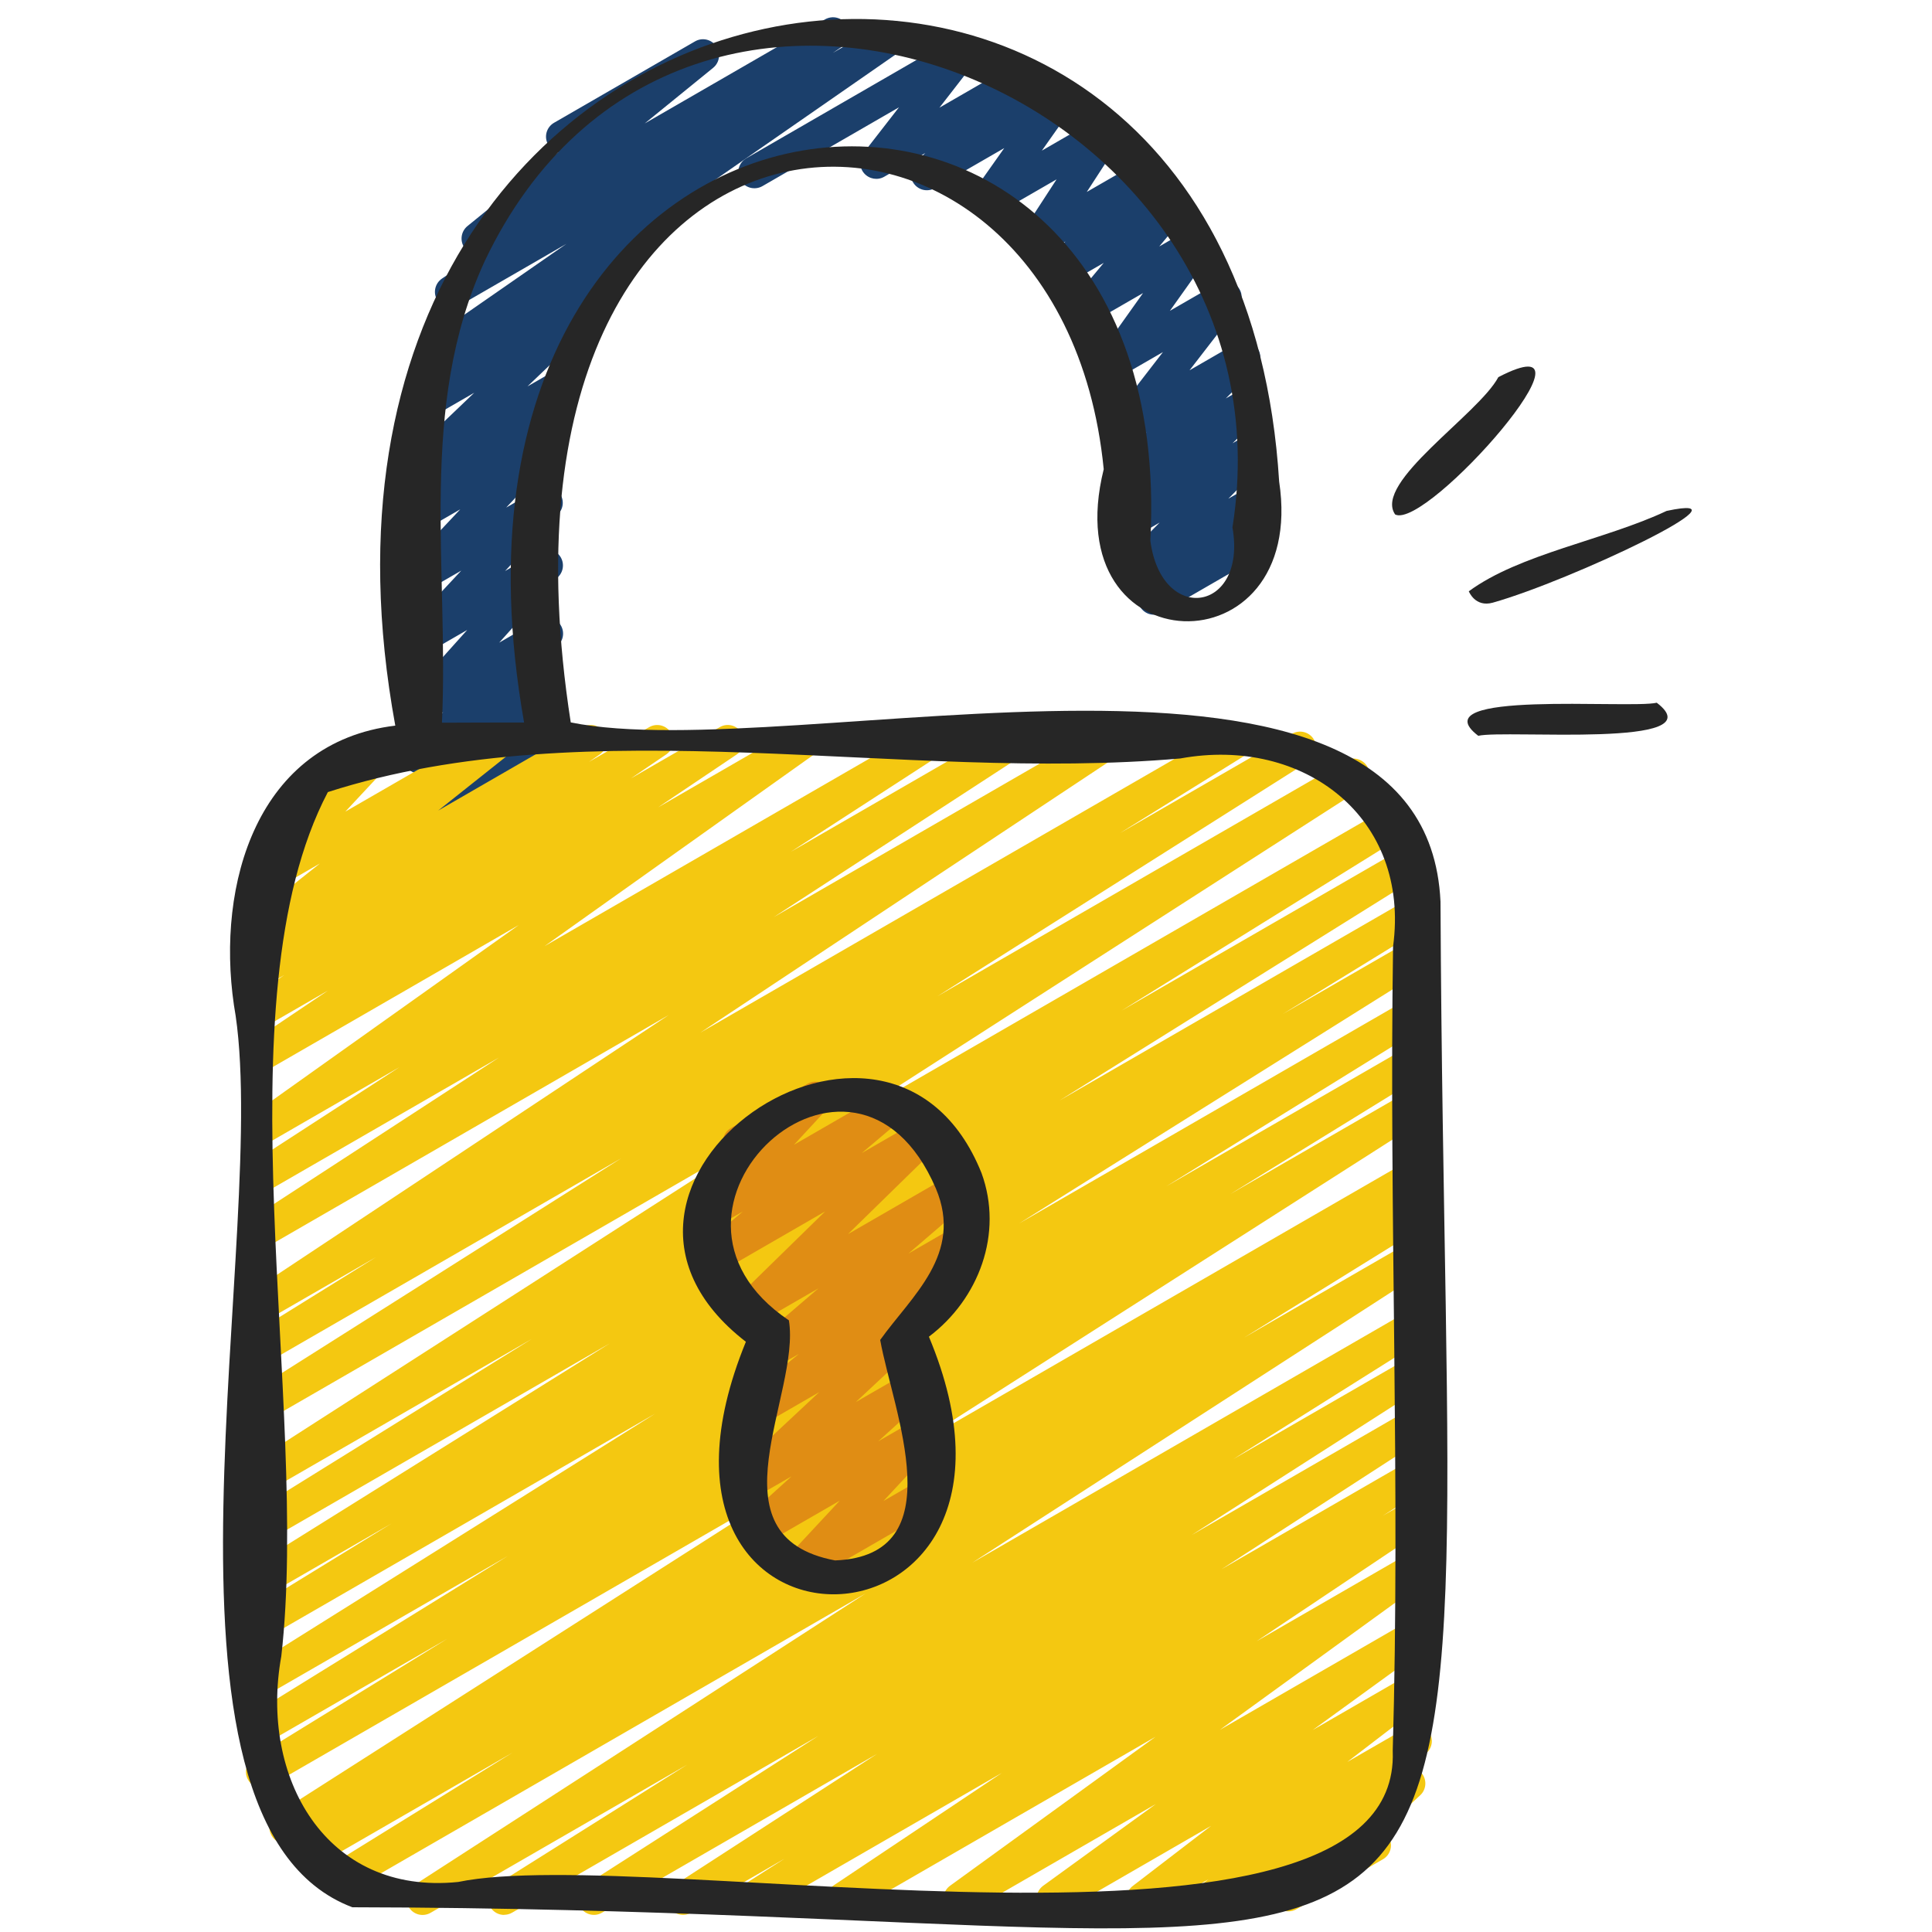 <svg id="Icons" viewBox="0 0 60 60" xmlns="http://www.w3.org/2000/svg"><path d="m35.838 19.091c-.152 0-.303-.07-.4-.2-.151-.202-.128-.486.055-.661l.14-.134-.188.108c-.215.127-.491.073-.646-.127-.153-.198-.136-.479.039-.657l1.176-1.191-.732.423c-.217.127-.497.07-.649-.131-.151-.202-.13-.484.051-.66l.951-.923-.353.203c-.214.128-.493.072-.646-.128-.153-.199-.135-.48.043-.658l.926-.926-.358.206c-.206.122-.467.076-.627-.104-.156-.18-.165-.445-.019-.635l1.515-1.961-1.274.735c-.203.119-.461.079-.62-.097-.158-.174-.174-.435-.037-.626l1.313-1.845-1.425.822c-.208.122-.475.075-.633-.11-.155-.186-.156-.456 0-.643l.838-1.007-1.017.587c-.212.124-.485.073-.641-.121-.154-.193-.145-.471.024-.652l.442-.476-.642.37c-.199.117-.453.08-.613-.089-.158-.167-.182-.423-.056-.616l1.038-1.597-1.932 1.115c-.202.119-.46.078-.619-.096-.158-.174-.175-.434-.039-.625l.965-1.365-2.153 1.242c-.217.126-.494.071-.647-.129-.152-.199-.133-.481.045-.658l.302-.301-1.271.734c-.205.121-.469.076-.627-.104-.157-.18-.165-.446-.018-.635l1.099-1.415-4.239 2.447c-.24.137-.546.056-.683-.183-.139-.239-.057-.545.183-.683l6.45-3.725c.207-.12.471-.076.627.104.157.18.165.446.018.635l-1.099 1.416 2.39-1.38c.215-.128.494-.072.647.129.152.199.133.481-.045.658l-.303.301.798-.46c.202-.119.46-.078.619.096.158.174.175.434.039.625l-.964 1.365 1.764-1.019c.201-.117.454-.079.612.089.159.167.183.423.057.616l-1.038 1.597 1.717-.99c.212-.125.486-.074.641.121.154.193.145.471-.024.652l-.441.475.563-.325c.208-.122.475-.076.633.11.155.186.156.456 0 .643l-.838 1.007.986-.569c.202-.119.461-.079.62.097.158.174.174.435.037.626l-1.313 1.845 1.48-.854c.206-.12.469-.076.626.104s.166.445.02.635l-1.516 1.962 1.448-.836c.216-.126.493-.071.646.128s.135.48-.043.658l-.924.924.56-.322c.215-.128.496-.071.649.131.151.202.13.484-.051.66l-.95.923.442-.256c.216-.126.492-.072.646.127.153.198.137.479-.039.657l-1.179 1.194.574-.331c.216-.129.497-.07.65.133.151.202.128.486-.055.661l-.344.329c.172 0 .339.09.431.25.139.239.057.545-.183.683l-3.132 1.809c-.078.046-.164.067-.25.067z" fill="#1b3f6b"/><path d="m14.975 26.485c-.134 0-.267-.054-.364-.157-.159-.169-.181-.425-.053-.618l.848-1.282-2.125 1.227c-.214.126-.493.072-.646-.128-.152-.198-.135-.479.042-.657l1.312-1.32-.708.408c-.217.127-.496.07-.648-.131s-.131-.484.05-.66l1.082-1.053-.483.278c-.212.123-.482.073-.639-.117-.154-.191-.147-.467.017-.649l1.85-2.062-1.228.709c-.212.125-.487.073-.642-.121s-.143-.472.026-.652l1.659-1.779-1.044.603c-.213.125-.487.072-.642-.122s-.143-.473.027-.653l1.628-1.731-1.014.585c-.218.128-.501.069-.652-.136-.151-.204-.124-.49.062-.663l.906-.842-.315.182c-.217.127-.498.07-.65-.133-.151-.202-.128-.486.055-.661l2.042-1.952-1.359.784c-.226.133-.52.064-.666-.155s-.098-.514.112-.674l.755-.579c-.227.106-.497.03-.633-.186-.144-.227-.083-.525.137-.679l4.517-3.136-3.333 1.924c-.232.137-.53.062-.674-.167-.143-.229-.079-.528.144-.68l1.097-.742c-.156-.003-.309-.079-.403-.217-.147-.215-.105-.507.097-.671l2.817-2.29c-.127-.032-.24-.113-.311-.235-.139-.239-.057-.545.183-.683l4.374-2.525c.225-.133.515-.066.662.149s.105.507-.097.671l-2.124 1.727 5.596-3.23c.235-.135.531-.062.674.167s.079.528-.144.68l-.284.192 1.609-.929c.232-.136.528-.062.672.165s.083.525-.137.679l-7.736 5.371c.036.03.069.066.097.107.146.219.098.514-.112.674l-1.979 1.517c.077.034.147.087.201.159.151.202.128.486-.055.661l-2.043 1.953.546-.314c.218-.127.5-.07.652.136.151.204.124.49-.062.663l-.904.84.121-.069c.213-.125.487-.072.642.122s.143.473-.027.653l-1.629 1.732 1.006-.58c.213-.125.486-.073.642.121.154.194.143.472-.026.652l-1.657 1.777 1.047-.604c.211-.125.481-.073.639.117.154.191.147.467-.017.649l-1.851 2.062 1.234-.712c.216-.128.496-.071.648.131.152.201.131.484-.05.66l-1.083 1.054.488-.281c.216-.126.493-.071.646.128.152.198.135.479-.042.657l-1.312 1.321.712-.411c.2-.117.454-.08.614.09.159.169.181.425.053.618l-.847 1.281.185-.106c.238-.139.545-.058.683.183.139.239.057.545-.183.683l-2.022 1.168c-.078.046-.164.067-.25.067z" fill="#1b3f6b"/><path d="m15.656 59.47c-.169 0-.334-.086-.428-.242-.142-.233-.069-.536.161-.681l5.95-3.742-7.965 4.598c-.236.136-.536.061-.677-.172-.142-.231-.072-.533.155-.681l14.028-9.062-16.062 9.273c-.238.137-.54.058-.679-.176-.141-.234-.066-.538.166-.682l5.615-3.476-6.151 3.551c-.238.137-.541.058-.68-.177-.14-.235-.064-.54.169-.683l.194-.119-.333.192c-.235.138-.535.06-.678-.173-.141-.232-.07-.535.158-.681l16.294-10.407-16.505 9.528c-.238.137-.54.059-.68-.177-.14-.234-.065-.538.167-.682l6.019-3.707-5.617 3.242c-.238.138-.54.059-.679-.176-.141-.234-.066-.538.166-.682l8.007-4.954-7.494 4.326c-.235.138-.537.059-.679-.175-.141-.233-.067-.537.163-.682l12.585-7.888-12.069 6.968c-.238.137-.54.059-.68-.177s-.065-.539.168-.682l4.397-2.7-3.886 2.243c-.238.137-.538.058-.679-.175-.141-.234-.067-.537.164-.682l11.178-6.979-10.663 6.156c-.238.137-.538.058-.679-.176s-.067-.538.165-.682l8.751-5.433-8.237 4.755c-.235.137-.535.059-.677-.173s-.072-.533.156-.681l16.263-10.447-15.742 9.089c-.235.138-.536.06-.678-.174-.141-.233-.069-.536.16-.682l11.535-7.299-11.018 6.36c-.238.137-.538.058-.679-.176s-.067-.537.165-.682l3.918-2.433-3.404 1.965c-.235.135-.534.061-.675-.169-.143-.23-.076-.531.148-.681l13.021-8.634-12.494 7.213c-.235.137-.535.061-.676-.171-.143-.231-.074-.533.153-.681l7.745-5.04-7.223 4.17c-.235.136-.534.061-.677-.172-.142-.23-.072-.533.154-.681l4.656-3.019-4.134 2.387c-.229.134-.526.062-.671-.162-.145-.225-.087-.523.131-.678l8.377-5.959-7.837 4.524c-.235.135-.533.06-.674-.168-.143-.229-.079-.529.145-.68l2.445-1.644-1.916 1.105c-.232.137-.53.062-.674-.167-.143-.228-.08-.528.143-.679l1.092-.742-.561.323c-.232.137-.527.062-.673-.165-.143-.227-.082-.525.138-.679l.443-.307c-.207.065-.443-.004-.571-.193-.147-.216-.103-.51.102-.673l2.223-1.767-1.611.93c-.213.125-.486.073-.642-.121-.154-.194-.143-.472.026-.652l1.687-1.809c-.203.044-.42-.051-.529-.24-.139-.239-.057-.545.183-.683l2.683-1.548c.213-.124.486-.073.642.121.154.194.143.472-.026.652l-1.623 1.739 4.544-2.622c.225-.134.517-.065.663.151.147.216.103.51-.102.673l-2.222 1.766 4.487-2.59c.234-.135.528-.061.673.165.143.227.082.525-.138.679l-.34.234 1.869-1.078c.234-.135.531-.062.674.167.143.228.08.528-.143.679l-1.097.745 2.757-1.591c.234-.138.532-.061.674.168.143.229.079.529-.145.68l-2.44 1.641 4.311-2.488c.229-.135.524-.062.671.162.145.225.087.523-.131.678l-8.377 5.959 11.776-6.799c.235-.137.534-.061.677.172.142.23.072.533-.154.681l-4.652 3.016 6.7-3.868c.235-.137.534-.06.676.171.143.231.074.533-.153.681l-7.752 5.044 10.213-5.896c.233-.138.532-.061.675.169s.076.531-.148.681l-13.021 8.634 16.427-9.483c.237-.139.537-.06.679.176.141.234.067.537-.165.682l-3.911 2.429 5.344-3.085c.237-.136.538-.059.678.174.141.233.069.536-.16.682l-11.526 7.293 12.665-7.312c.235-.137.535-.06.677.173.142.231.072.533-.156.681l-16.269 10.451 17.026-9.83c.237-.139.537-.06.679.176.141.234.067.538-.165.682l-8.742 5.428 8.733-5.042c.236-.139.538-.059.679.175s.067.537-.164.682l-11.179 6.979 10.816-6.245c.236-.139.538-.06.68.177.14.235.065.539-.168.682l-4.397 2.7 3.886-2.243c.237-.137.539-.059.679.175.141.233.067.537-.163.682l-12.585 7.888 12.069-6.968c.236-.138.539-.059.679.176.141.234.066.538-.166.682l-8.007 4.954 7.494-4.326c.236-.138.538-.06.68.177.14.234.065.538-.167.682l-6.022 3.71 5.51-3.181c.237-.137.536-.059.678.173.141.232.07.535-.158.681l-16.295 10.408 15.775-9.107c.236-.138.54-.059.68.177s.064.54-.169.683l-.435.266c.221-.084.478 0 .603.212.141.234.066.538-.166.682l-5.594 3.463 5.081-2.934c.236-.138.536-.061.677.172.142.231.072.533-.155.681l-14.041 9.07 13.52-7.805c.237-.137.537-.06.678.175.142.233.069.536-.161.681l-5.943 3.738 5.427-3.133c.237-.137.536-.06.677.173.142.232.071.534-.157.681l-7.231 4.632 6.712-3.875c.236-.138.534-.061.677.172.142.231.072.533-.155.681l-6.311 4.086 5.789-3.342c.237-.137.537-.059.678.173s.07.535-.159.682l-1.295.824.776-.447c.234-.138.531-.061.675.168.143.229.077.53-.146.681l-5.226 3.496 4.697-2.712c.229-.136.523-.062.67.16.145.224.089.521-.126.677l-6.381 4.627 5.837-3.369c.229-.135.523-.062.67.16.145.224.089.521-.126.677l-3.496 2.536 2.952-1.704c.226-.134.519-.065.666.155.146.219.098.514-.111.674l-2.435 1.867 1.876-1.082c.228-.135.52-.063.666.155s.097.515-.112.675l-.551.421c.169-.017.34.056.448.201.151.205.124.491-.062.664l-1.194 1.104c.088.042.165.111.218.202.139.239.057.545-.183.683l-2.683 1.548c-.219.13-.502.069-.652-.136-.151-.205-.124-.491.062-.664l.475-.438-2.335 1.348c-.229.133-.52.062-.666-.155-.146-.219-.097-.515.112-.675l.271-.208-1.798 1.038c-.227.133-.519.065-.666-.155-.146-.219-.098-.514.111-.674l2.432-1.866-4.668 2.695c-.229.134-.525.062-.67-.16-.145-.224-.089-.521.126-.677l3.499-2.538-5.847 3.375c-.23.134-.525.062-.67-.16-.145-.224-.089-.521.126-.677l6.38-4.626-9.464 5.463c-.234.136-.532.06-.675-.168-.143-.229-.077-.53.146-.681l5.226-3.495-7.525 4.344c-.235.139-.536.06-.678-.173-.141-.232-.07-.535.159-.682l1.293-.824-2.907 1.679c-.235.136-.534.061-.677-.172-.142-.231-.072-.533.155-.681l6.306-4.083-8.549 4.936c-.235.139-.536.06-.677-.173-.142-.231-.071-.534.157-.681l7.237-4.635-9.508 5.488c-.079.046-.165.067-.25.067z" fill="#f4c811"/><path d="m24.8 49.214c-.147 0-.293-.065-.391-.188-.154-.193-.144-.471.024-.652l1.645-1.768-2.364 1.364c-.218.13-.502.069-.654-.138-.15-.207-.121-.494.068-.665l1.455-1.318-1.293.746c-.218.127-.501.069-.651-.135-.151-.204-.126-.489.06-.663l2.742-2.562-1.758 1.015c-.225.133-.514.065-.661-.148-.148-.215-.106-.507.095-.672l1.695-1.383-.745.43c-.222.129-.509.068-.658-.144-.149-.211-.113-.5.082-.668l1.926-1.654-2.024 1.169c-.217.125-.496.07-.648-.131-.152-.2-.131-.483.049-.659l2.832-2.768-3.206 1.851c-.222.129-.51.066-.659-.145-.148-.212-.111-.503.086-.67l1.224-1.034-.768.442c-.213.125-.486.073-.641-.12s-.145-.471.023-.652l1.229-1.329c-.16-.012-.312-.1-.398-.249-.139-.239-.057-.545.183-.683l2.376-1.372c.212-.125.486-.073.641.12s.145.471-.023.652l-1.035 1.119 2.753-1.589c.223-.13.51-.066.659.146.148.211.111.502-.086.669l-1.221 1.032 1.805-1.042c.215-.128.495-.071.648.131.152.2.131.483-.049.659l-2.832 2.769 3.229-1.864c.221-.131.509-.068.658.144.149.211.113.5-.082.668l-1.927 1.655 1.475-.852c.225-.132.514-.066.661.148.148.215.106.507-.095.672l-1.695 1.383.17-.098c.218-.128.501-.07.651.135.151.204.126.489-.06.663l-2.742 2.562 1.568-.905c.22-.129.503-.068.654.138.15.207.121.494-.068.665l-1.457 1.32 1.189-.687c.212-.125.485-.073.642.121.153.193.143.471-.025.652l-1.645 1.768 1.263-.729c.238-.139.545-.058.683.183.139.239.057.545-.183.683l-4.147 2.395c-.078.046-.164.067-.25.067z" fill="#e08d14"/><g fill="#262626"><path d="m44.736 28.002c-.453-9.786-20.1-4.169-27.011-5.567-3.292-21.159 15.191-21.729 16.552-7.863-1.527 6.151 6.345 6.309 5.448.381-1.388-22.438-32.057-17.585-27.449 7.582-4.292.517-5.562 4.917-5.011 8.681 1.222 6.815-3.322 25.373 3.678 28.016 38.104.063 33.973 7.752 33.793-31.229zm-29.691-19.875c6.198-13.097 25.37-5.219 23.23 8.253.462 2.634-2.206 3.035-2.55.412.962-18.003-23.303-16.189-19.449 5.646-.85.002-1.701 0-2.551.006.224-4.799-.758-9.803 1.321-14.317zm28.208 46.264c.267 7.501-23.146 2.839-29.023 4.055-4.12.423-6.174-3.258-5.494-7.009.893-7.804-1.969-20.336 1.446-26.838 8.178-2.628 17.812-.288 26.473-1.044 3.831-.701 7.152 1.835 6.608 5.841-.126 8.326.229 16.682-.011 24.996z"/><path d="m30.482 36.43c-2.874-7.161-13.633.361-7.318 5.24-4.38 10.714 10.042 10.248 5.684-.158 1.548-1.165 2.321-3.204 1.634-5.082zm-4.544 12.031c-3.966-.742-1.064-5.17-1.438-7.456-5.116-3.436 2.023-10.034 4.565-4.094.859 2.036-.755 3.337-1.73 4.702.399 2.218 2.313 6.699-1.397 6.847z"/><path d="m51.758 15.867c-1.926.907-4.556 1.329-6.143 2.496 0 0 .195.508.746.353 2.436-.687 8.281-3.465 5.397-2.849z"/><path d="m43.328 15.978c.988.487 6.77-6.114 3.205-4.266-.617 1.158-3.897 3.275-3.205 4.266z"/><path d="m51.452 21.824c-.842.198-7.418-.405-5.543 1.027.842-.198 7.418.405 5.543-1.027z"/></g></svg>